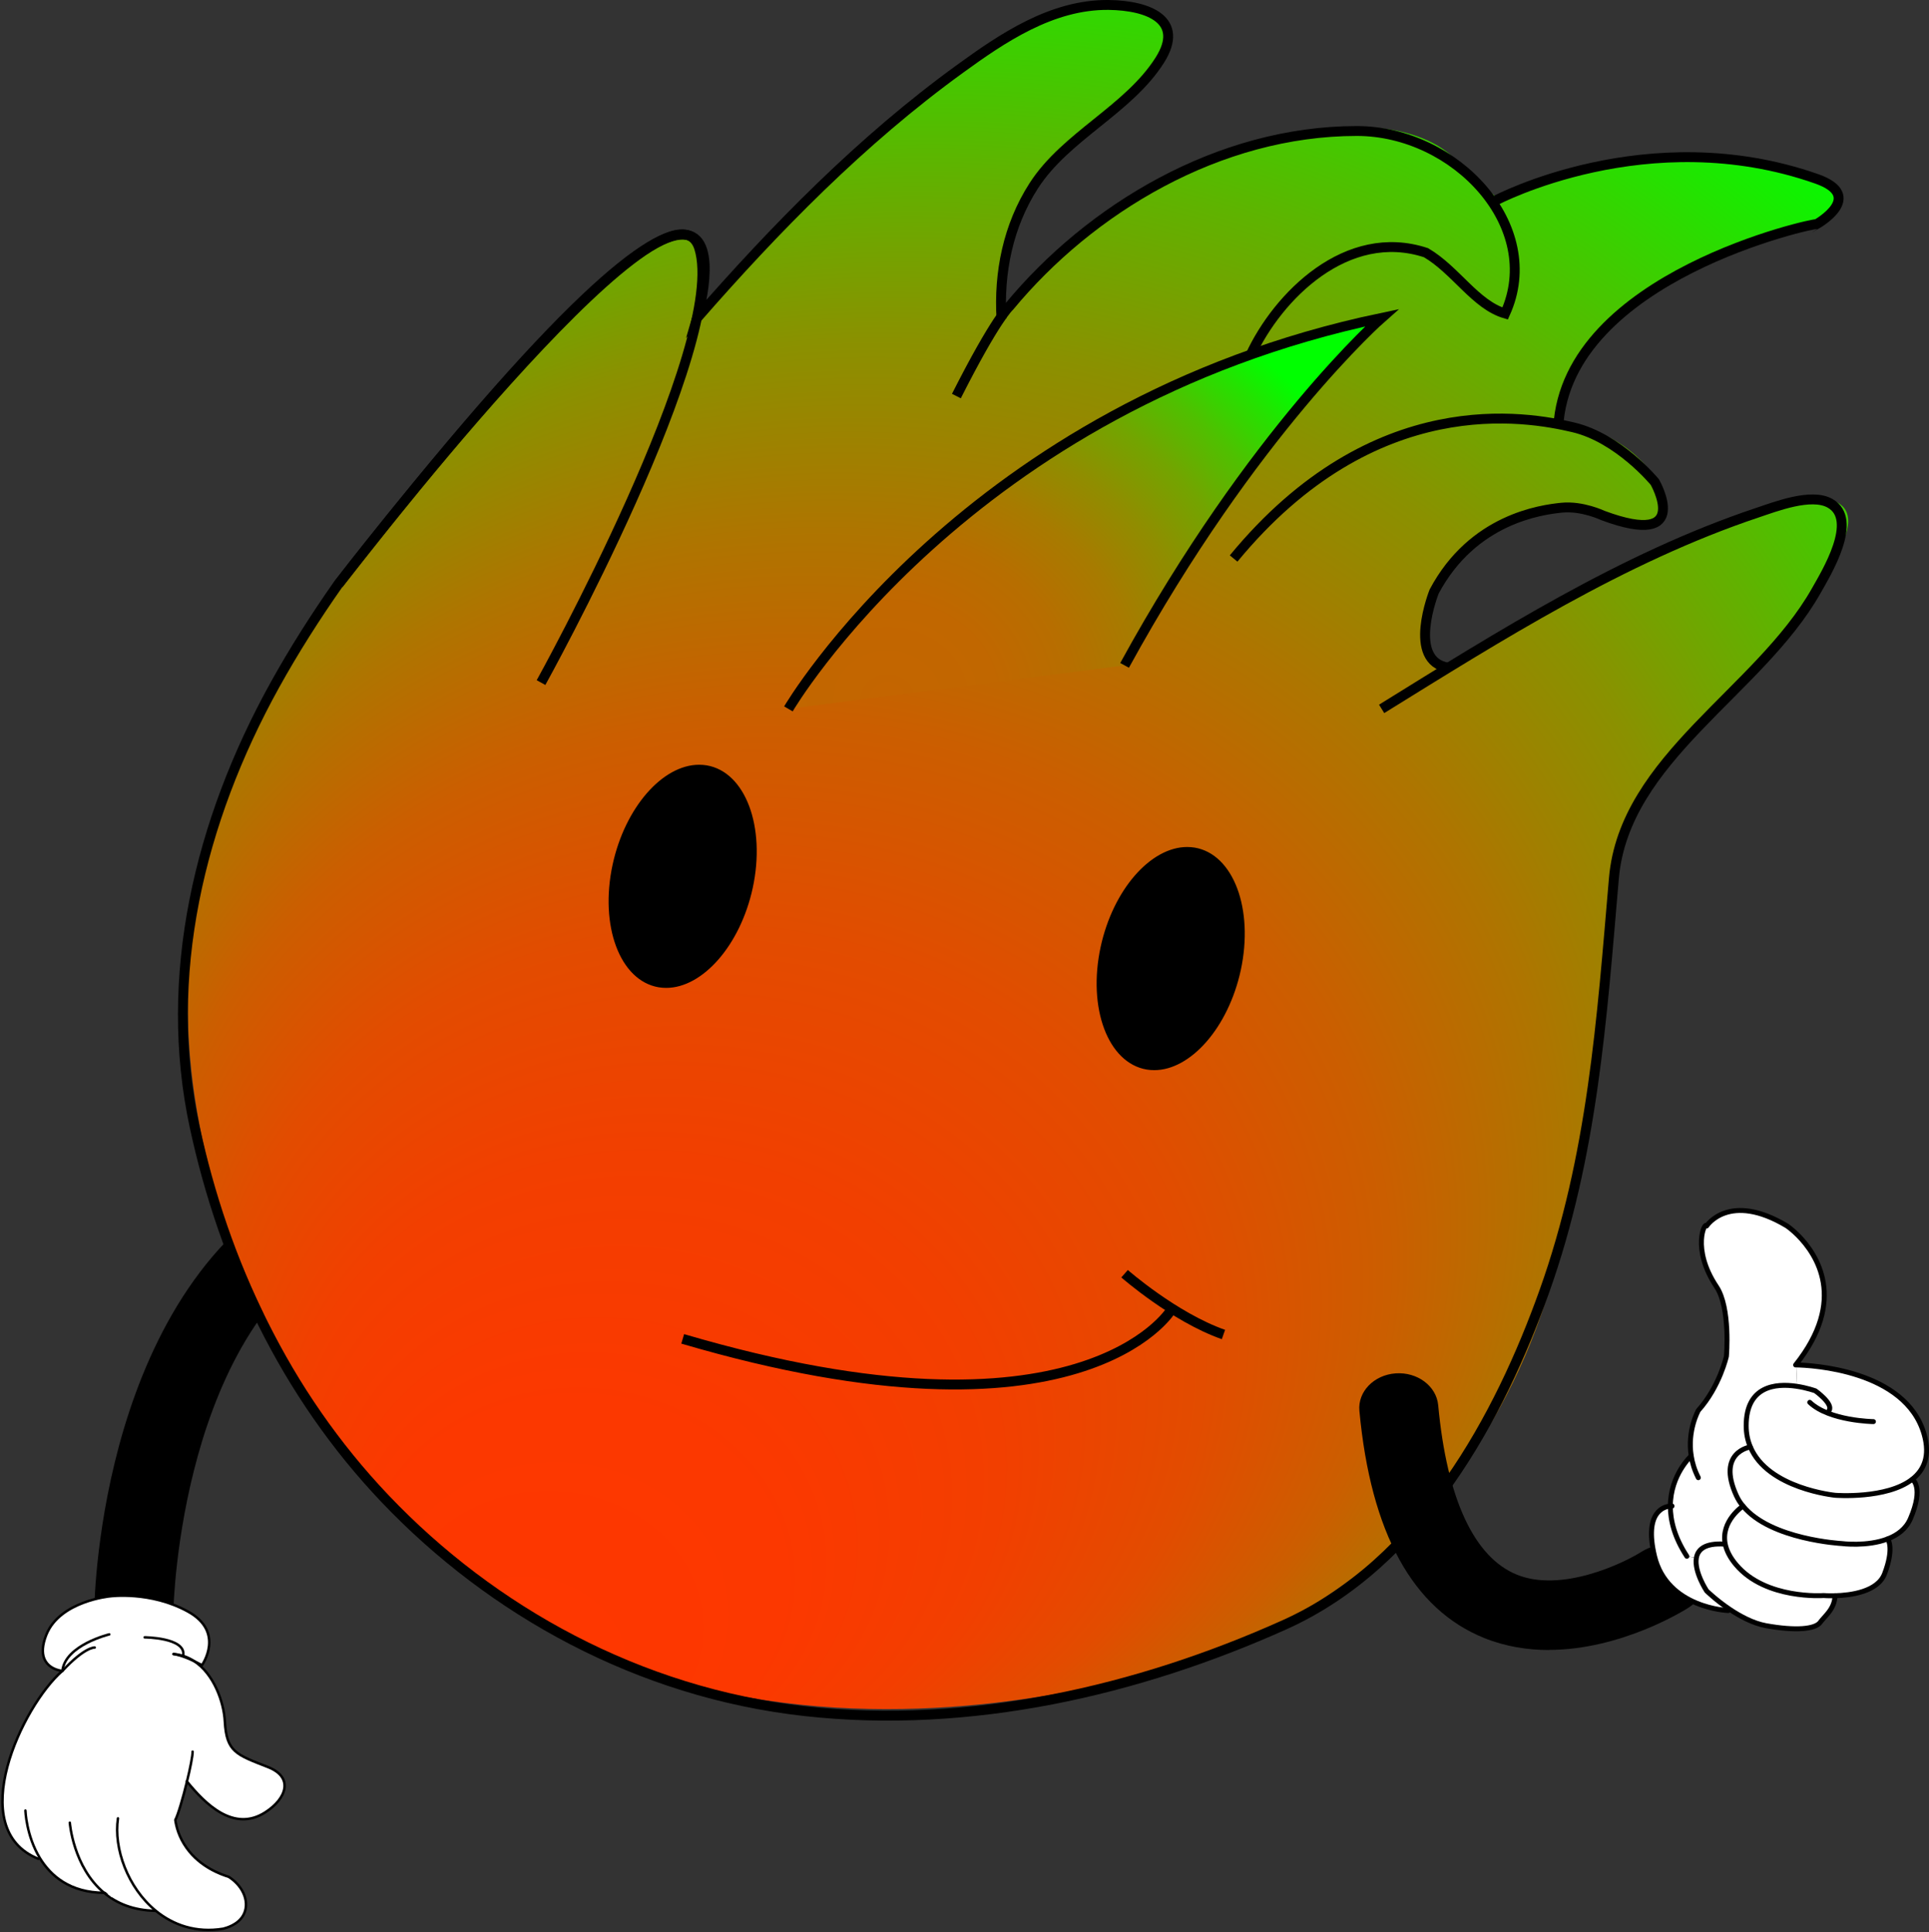 <?xml version="1.0" encoding="UTF-8"?>
<svg id="Capa_1" data-name="Capa 1" xmlns="http://www.w3.org/2000/svg" xmlns:xlink="http://www.w3.org/1999/xlink" viewBox="0 0 195.1 195.45">
  <rect x="0" y="0" width="195.1" height="195.45" fill="#333333" stroke="none"/>
  <defs>
    <style>
      .cls-1, .cls-2 {
        fill: #fff;
      }

      .cls-3, .cls-4, .cls-5 {
        fill: none;
      }

      .cls-3, .cls-4, .cls-5, .cls-6 {
        stroke: #000;
      }

      .cls-3, .cls-6, .cls-2 {
        stroke-miterlimit: 10;
      }

      .cls-4 {
        stroke-width: .5px;
      }

      .cls-4, .cls-5 {
        stroke-linecap: round;
        stroke-linejoin: round;
      }

      .cls-7 {
        fill: url(#Degradado_sin_nombre_48);
      }

      .cls-5 {
        stroke-width: .25px;
      }

      .cls-6 {
        fill: url(#Degradado_sin_nombre_67);
      }

      .cls-2 {
        stroke: #fff;
        stroke-width: .35px;
      }
    </style>
    <radialGradient id="Degradado_sin_nombre_48" data-name="Degradado sin nombre 48" cx="102.95" cy="71.86" fx="48.04" fy="174.3" r="116.23" gradientTransform="translate(0 23.38) scale(1 .88)" gradientUnits="userSpaceOnUse">
      <stop offset="0" stop-color="#ff3600"/>
      <stop offset=".18" stop-color="#fc3800"/>
      <stop offset=".31" stop-color="#f23f00"/>
      <stop offset=".43" stop-color="#e24c00"/>
      <stop offset=".54" stop-color="#cb5e00"/>
      <stop offset=".64" stop-color="#ae7500"/>
      <stop offset=".74" stop-color="#8a9100"/>
      <stop offset=".83" stop-color="#5fb300"/>
      <stop offset=".92" stop-color="#2fd900"/>
      <stop offset="1" stop-color="lime"/>
    </radialGradient>
    <radialGradient id="Degradado_sin_nombre_67" data-name="Degradado sin nombre 67" cx="89.77" cy="53.66" fx="89.77" fy="53.66" r="54.57" gradientTransform="translate(0 23.38) scale(1 .88)" gradientUnits="userSpaceOnUse">
      <stop offset="0" stop-color="#c46500"/>
      <stop offset=".2" stop-color="#c16700"/>
      <stop offset=".34" stop-color="#b76e00"/>
      <stop offset=".47" stop-color="#a77b00"/>
      <stop offset=".59" stop-color="#908d00"/>
      <stop offset=".71" stop-color="#73a400"/>
      <stop offset=".82" stop-color="#4fc000"/>
      <stop offset=".92" stop-color="#25e100"/>
      <stop offset="1" stop-color="lime"/>
    </radialGradient>
  </defs>
  <path d="M13.54,166.31s-.04,0-.06,0c-2.21-.03-3.97-1.62-3.94-3.56,.02-1.34,.73-32.92,21.76-43.46,1.92-.96,4.36-.37,5.46,1.31,1.09,1.69,.43,3.83-1.49,4.8-17.05,8.55-17.72,37.16-17.73,37.45-.03,1.92-1.82,3.47-4,3.47Z"/>
  <path class="cls-7" d="M70.8,31.36s4.72-17.08-12.08-.82S31,63.94,31,63.94c0,0-28.25,34.16,1.84,79.7,30.09,45.54,87.52,24.26,87.52,24.26,0,0,29.91-6.85,37.74-42.88,0,0,5.03-20.66,4.43-26.15l.9-10.32s.43-6.7,5.47-11.92,10.16-10.73,10.16-10.73c0,0,4.96-5.17,7.42-11.25s-5.98-3.91-5.98-3.91c0,0-12.07,2.66-33.82,16.5,0,0-1.86,.28-2.3-2.61-.45-2.89,1.74-6.54,1.74-6.54l3.09-3.45,2.22-1.52,1.97-.93,1.64-.55,1.93-.42,2.49-.14,2.33,.56,1.56,.58,1.9,.49,1.38,.1s3.91,.1,.6-4.71-9.45-5.48-9.45-5.48c0,0,1.01-8.18,8.07-12.54s8.83-4.82,8.83-4.82l6.48-2.08,2.31-.72s7.81-3.13-2.87-5.64-20.01,0-20.01,0c0,0-7.67,1.88-9.17,3.2l-1.22-1.06-2.89-2.67s-4.92-6.8-22.16-1.32c0,0-11.29,2.31-23.26,16.2l-.48-.49v-.93s.1-1.68,.1-1.68l.4-2.35,.4-1.88,.94-2.58,1.37-2.58,1.73-2.26,1.98-1.94,1.96-1.65,3.94-3.28,2.16-2.24,.76-1.01,.47-.72S121.56,.21,111.74,.21c0,0-3.59-.42-11.2,4.18l-5.04,3.59-3.6,2.83-4.91,4.23-5.66,5.39-2.68,2.73-6.56,7.11-1.29,1.08Z"/>
  <g>
    <path d="M67.39,99.43c-.23,0-.46-.02-.68-.06-1.19-.2-2.25-.93-3.05-2.11-1.56-2.31-2.01-5.93-1.2-9.69,1.18-5.44,4.8-9.71,8.26-9.71,.23,0,.46,.02,.68,.06,1.19,.2,2.25,.93,3.05,2.11,1.56,2.31,2.01,5.93,1.2,9.69-1.18,5.44-4.8,9.71-8.26,9.71Z"/>
    <path d="M70.71,78.35h0c.2,0,.4,.02,.6,.05,1.33,.22,2.21,1.16,2.72,1.9,1.47,2.16,1.9,5.73,1.12,9.31-1.13,5.22-4.54,9.32-7.77,9.32-.2,0-.4-.02-.6-.05-1.33-.22-2.21-1.16-2.72-1.9-1.47-2.16-1.9-5.73-1.12-9.31,1.13-5.22,4.54-9.32,7.77-9.32m0-1c-3.69,0-7.49,4.31-8.75,10.1-1.34,6.2,.74,11.75,4.66,12.41,.25,.04,.51,.06,.76,.06,3.69,0,7.49-4.31,8.75-10.1,1.34-6.2-.74-11.75-4.66-12.41-.25-.04-.51-.06-.76-.06h0Z"/>
  </g>
  <path class="cls-6" d="M79.74,71.7s18-30.76,60-39.55c0,0-13,11.43-26,35.15"/>
  <path class="cls-3" d="M139.74,71.7c11.82-7.32,24.41-15.3,37.99-19.84,1.81-.6,5.46-2.04,7.37-.95,2.92,1.66-.38,7.03-1.42,8.87-5.78,10.19-19.4,16.91-20.45,29.06-1.22,14.19-2.15,28.1-7.04,41.79-4.49,12.57-12.38,27.46-26.28,33.71-14.82,6.66-31.83,10.59-48.53,8.73-16.79-1.87-31.64-10.15-42.4-21.45-10.21-10.72-16.34-23.98-19.29-37.64-3.28-15.22,.48-30.91,8.1-44.68,1.94-3.5,4.1-6.9,6.43-10.22,0,0,33.5-43.64,36.5-33.98,3,9.67-16,43.94-16,43.94"/>
  <path class="cls-3" d="M34.23,59.1C79.73,.79,70.51,32.15,70.51,32.15c7.89-9.02,16.58-17.94,26.59-25.19,4.23-3.07,9.27-6.52,15.02-6.46,4.11,.05,7.72,1.56,5.19,5.57-3.17,5.02-9.51,7.68-12.75,12.71-2.62,4.07-3.55,8.82-3.27,13.46"/>
  <path class="cls-3" d="M124.77,56.49c14.23-17.29,29.73-14.35,34.34-13.27s8.26,5.54,8.26,5.54c0,0,3.9,6.79-5.25,3.38,0,0-2.09-1-4.17-.79s-8.99,1.13-12.9,8.48c0,0-2.82,7.04,1.43,7.7"/>
  <path class="cls-3" d="M157.6,43.21c.86-15.3,26.14-20.73,26.14-20.54,0,0,5-2.82,0-4.58-17.07-6-32.5,2.2-32.5,2.2"/>
  <path class="cls-3" d="M126.46,35.96c2.77-6.01,9.77-13.04,17.77-10.4,3,1.76,5,5.27,8,6.15,4-8.79-5-18.46-15-18.46-14,0-27,7.91-35.13,17.73,0,0-1.37,1.17-5.37,9.08"/>
  <g>
    <path d="M116.74,107.75c-.23,0-.46-.02-.68-.06-1.19-.2-2.25-.93-3.05-2.11-1.56-2.31-2.01-5.93-1.2-9.69,1.18-5.44,4.8-9.71,8.26-9.71,.23,0,.46,.02,.68,.06,1.19,.2,2.25,.93,3.05,2.11,1.56,2.31,2.01,5.93,1.2,9.69-1.18,5.44-4.8,9.71-8.26,9.71Z"/>
    <path d="M120.07,86.67h0c.2,0,.4,.02,.6,.05,1.33,.22,2.21,1.16,2.72,1.9,1.47,2.16,1.9,5.73,1.12,9.31-1.13,5.22-4.54,9.32-7.77,9.32-.2,0-.4-.02-.6-.05-1.33-.22-2.21-1.16-2.72-1.9-1.47-2.16-1.9-5.73-1.12-9.31,1.13-5.22,4.54-9.32,7.77-9.32m0-1c-3.69,0-7.49,4.31-8.75,10.1-1.34,6.2,.74,11.75,4.66,12.41,.25,.04,.51,.06,.76,.06,3.69,0,7.49-4.31,8.75-10.1,1.34-6.2-.74-11.75-4.66-12.41-.25-.04-.51-.06-.76-.06h0Z"/>
  </g>
  <path class="cls-3" d="M69.05,135.42c40.31,11.86,49.36-2.87,49.36-2.87"/>
  <path d="M156.65,166.89c-2.14,0-4.36-.34-6.53-1.21-7.23-2.91-11.48-10.64-12.63-22.98-.18-1.93,1.46-3.63,3.66-3.79,2.2-.16,4.13,1.28,4.31,3.22,.88,9.46,3.63,15.39,7.96,17.14,4.48,1.82,10.66-1.08,12.66-2.35,1.79-1.13,4.29-.79,5.58,.78,1.29,1.57,.91,3.76-.87,4.9-.34,.22-6.77,4.28-14.15,4.28Z"/>
  <g>
    <g>
      <path class="cls-1" d="M181.67,140.23l.09-2.15c1.32,.03,10.99,.47,12.85,7.02,.62,2.19-.01,3.6-1.19,4.53-2.59,2.04-7.81,1.63-7.81,1.63,0,0-6.82-.67-8.58-4.9-.27-.63-.42-1.34-.42-2.14,0-4.03,2.99-4.29,5.06-3.99Z"/>
      <path class="cls-1" d="M190.93,155.65c-2.08,.81-4.67,.47-4.67,.47,0,0-7.19-.39-9.97-3.79-.28-.33-.5-.69-.68-1.07-2-4.39,1.41-4.9,1.41-4.9h.01c1.76,4.23,8.58,4.9,8.58,4.9,0,0,5.22,.41,7.81-1.63,0,0,1.19,.75-.2,3.98-.44,1.03-1.31,1.66-2.29,2.04Z"/>
      <path class="cls-1" d="M190.93,155.65c.08,.11,.62,1.05-.32,3.52-.7,1.85-3.44,2.2-5.02,2.23-.68,.02-1.15-.02-1.15-.02,0,0-5.83,.42-8.83-3.09-.65-.76-.98-1.46-1.12-2.11-.47-2.35,1.8-3.85,1.8-3.85,2.78,3.4,9.97,3.79,9.97,3.79,0,0,2.59,.34,4.67-.47Z"/>
      <path class="cls-1" d="M184.44,161.38s.47,.04,1.15,.02c-.02,1.36-1.07,2.1-1.49,2.7-.51,.7-2.48,.89-5.49,.34-1.3-.24-2.62-.95-3.69-1.67-1.36-.91-2.31-1.85-2.31-1.85,0,0-1.27-1.92-1.04-3.32,.14-.88,.87-1.55,2.86-1.41h.06c.14,.64,.47,1.34,1.12,2.1,3,3.52,8.83,3.09,8.83,3.09Z"/>
      <path class="cls-1" d="M168.94,152.34c.01-3.19,2.11-5.08,2.11-5.08-.41-2.58,.72-4.59,.72-4.59,2.17-2.43,2.84-5.48,2.84-5.48,0,0,.43-4.89-1-7.03-2.58-3.86-1.15-6.69-1-6.15,0,0,2.26-3.52,8.13,0,0,0,.49,.33,1.12,.96,1.88,1.9,5,6.51-.25,13.1,0,0,.05,0,.15,0l-.09,2.15c-2.07-.3-5.06-.04-5.06,3.99,0,.8,.15,1.5,.42,2.14h-.01s-3.41,.5-1.41,4.9c.18,.39,.4,.75,.68,1.07,0,0-2.27,1.5-1.8,3.85h-.06c-1.99-.12-2.72,.54-2.86,1.42l-.96-.19c-1.25-1.92-1.67-3.63-1.67-5.07Z"/>
      <path class="cls-1" d="M172.61,160.92s.95,.93,2.31,1.85l-.13,.14s-6.18-.23-7.45-5.5c-1.08-4.51,.98-5.02,1.6-5.07,0,1.44,.42,3.16,1.67,5.07l.96,.19c-.23,1.4,1.04,3.32,1.04,3.32Z"/>
    </g>
    <g>
      <path class="cls-4" d="M171.77,149.46c-.39-.76-.61-1.5-.72-2.21-.41-2.58,.72-4.59,.72-4.59,2.17-2.43,2.84-5.48,2.84-5.48,0,0,.43-4.89-1-7.03-2.58-3.86-1.15-6.69-1-6.15,0,0,2.26-3.52,8.13,0,0,0,.49,.33,1.12,.96,1.88,1.9,5,6.51-.25,13.1,0,0,.05,0,.15,0,1.32,.03,10.99,.47,12.85,7.02,.62,2.19-.01,3.6-1.19,4.53-2.59,2.04-7.81,1.63-7.81,1.63,0,0-6.82-.67-8.58-4.9-.27-.63-.42-1.34-.42-2.14,0-4.03,2.99-4.29,5.06-3.99,1.1,.16,1.94,.47,1.94,.47,0,0,1.8,1.28,1.4,1.96"/>
      <path class="cls-4" d="M171.05,147.26s-2.1,1.89-2.11,5.08c0,1.44,.42,3.16,1.67,5.07"/>
      <path class="cls-4" d="M189.48,143.79s-4.45-.06-6.44-1.95"/>
      <path class="cls-4" d="M177.02,146.36s-3.41,.5-1.41,4.9c.18,.39,.4,.75,.68,1.07,2.78,3.4,9.97,3.79,9.97,3.79,0,0,2.59,.34,4.67-.47,.98-.38,1.85-1.01,2.29-2.04,1.39-3.23,.2-3.98,.2-3.98"/>
      <path class="cls-4" d="M176.29,152.33s-2.27,1.5-1.8,3.85c.14,.65,.47,1.35,1.12,2.11,3,3.52,8.83,3.09,8.83,3.09,0,0,.47,.04,1.15,.02,1.58-.04,4.32-.39,5.02-2.23,.94-2.47,.4-3.41,.32-3.52h0"/>
      <path class="cls-4" d="M174.43,156.18c-1.99-.13-2.72,.54-2.86,1.41-.23,1.4,1.04,3.32,1.04,3.32,0,0,.95,.93,2.31,1.85,1.07,.72,2.39,1.43,3.69,1.67,3.01,.54,4.98,.36,5.49-.34,.42-.6,1.47-1.34,1.49-2.7"/>
      <path class="cls-4" d="M169.11,152.33s-.06,0-.17,0c-.62,.05-2.68,.56-1.6,5.07,1.27,5.27,7.45,5.5,7.45,5.5"/>
    </g>
  </g>
  <path class="cls-3" d="M113.74,128.83s5,4.39,10,6.15"/>
  <g>
    <g>
      <path class="cls-1" d="M17.56,167.3c.13,.02,.82,.12,2.04,.7,2.04,1.32,3.03,4.17,3.13,6.12,.17,3.09,1.15,3.35,4.36,4.61,2.63,1.03,1.89,3.18-.26,4.57-3.2,2.07-6.11-.85-7.92-3.1-.4,1.65-.92,3.42-1.18,3.88,.09,.65,.35,1.72,1.14,2.83,1.4,1.97,3.55,2.7,4.26,2.92,1.6,1.04,2.13,2.74,1.46,3.91-.55,.95-1.71,1.26-2.02,1.34-2.74,.45-5.05-.37-6.82-1.82h-.01c-2.28-.03-3.95-.76-5.2-1.8-3.44-.02-5.39-1.69-6.51-3.52l-.15,.08c-7.53-3-1.64-15.46,2.43-19.01,0,0-.42-.03-.88-.26-.75-.38-1.59-1.27-.74-3.41,1.37-3.42,6.45-3.88,6.45-3.88,0,0,4.08-.54,7.87,1.54s1.42,5.42,1.42,5.42c-.3-.17-.58-.3-.83-.42-.59-.38-1.27-.64-2.04-.7Z"/>
      <g>
        <path class="cls-5" d="M11.05,165.31s-4.45,1.07-4.74,3.69"/>
        <path class="cls-5" d="M18.54,167.38c.19-1.75-3.91-1.77-3.91-1.77"/>
        <path class="cls-5" d="M17.56,167.3c.13,.02,.82,.12,2.04,.7,.25,.12,.52,.26,.83,.42,0,0,2.37-3.33-1.42-5.42s-7.87-1.54-7.87-1.54c0,0-5.07,.46-6.45,3.88-.85,2.14-.02,3.03,.74,3.41,.46,.22,.88,.26,.88,.26,2.28-2.46,3.27-2.37,3.27-2.37"/>
        <path class="cls-5" d="M6.31,169c-4.07,3.54-9.96,16-2.43,19.01"/>
        <path class="cls-5" d="M2.57,183.13s.08,2.53,1.46,4.8c1.12,1.83,3.07,3.5,6.51,3.52,.12,0,.25,.01,.37,0"/>
        <path class="cls-5" d="M7.06,184.36s.34,4.5,3.48,7.1c1.24,1.04,2.92,1.77,5.2,1.81"/>
        <path class="cls-5" d="M11.93,183.92c-.45,3.03,.98,7.01,3.82,9.34,1.77,1.45,4.08,2.27,6.82,1.82,.31-.08,1.48-.39,2.02-1.34,.68-1.17,.15-2.87-1.46-3.91-.72-.22-2.86-.95-4.26-2.92-.79-1.11-1.05-2.18-1.14-2.83,.26-.46,.78-2.23,1.18-3.88,.33-1.35,.58-2.62,.57-3.03"/>
        <path class="cls-5" d="M18.89,180.16s.02,.03,.03,.04c1.82,2.24,4.72,5.17,7.92,3.1,2.15-1.39,2.89-3.54,.26-4.57-3.21-1.26-4.19-1.52-4.36-4.61-.1-1.95-1.1-4.81-3.13-6.12-.59-.38-1.27-.64-2.04-.7h-.02"/>
      </g>
    </g>
    <path class="cls-2" d="M10.36,190.84s1.06,.94,1.03,.91"/>
  </g>
</svg>
